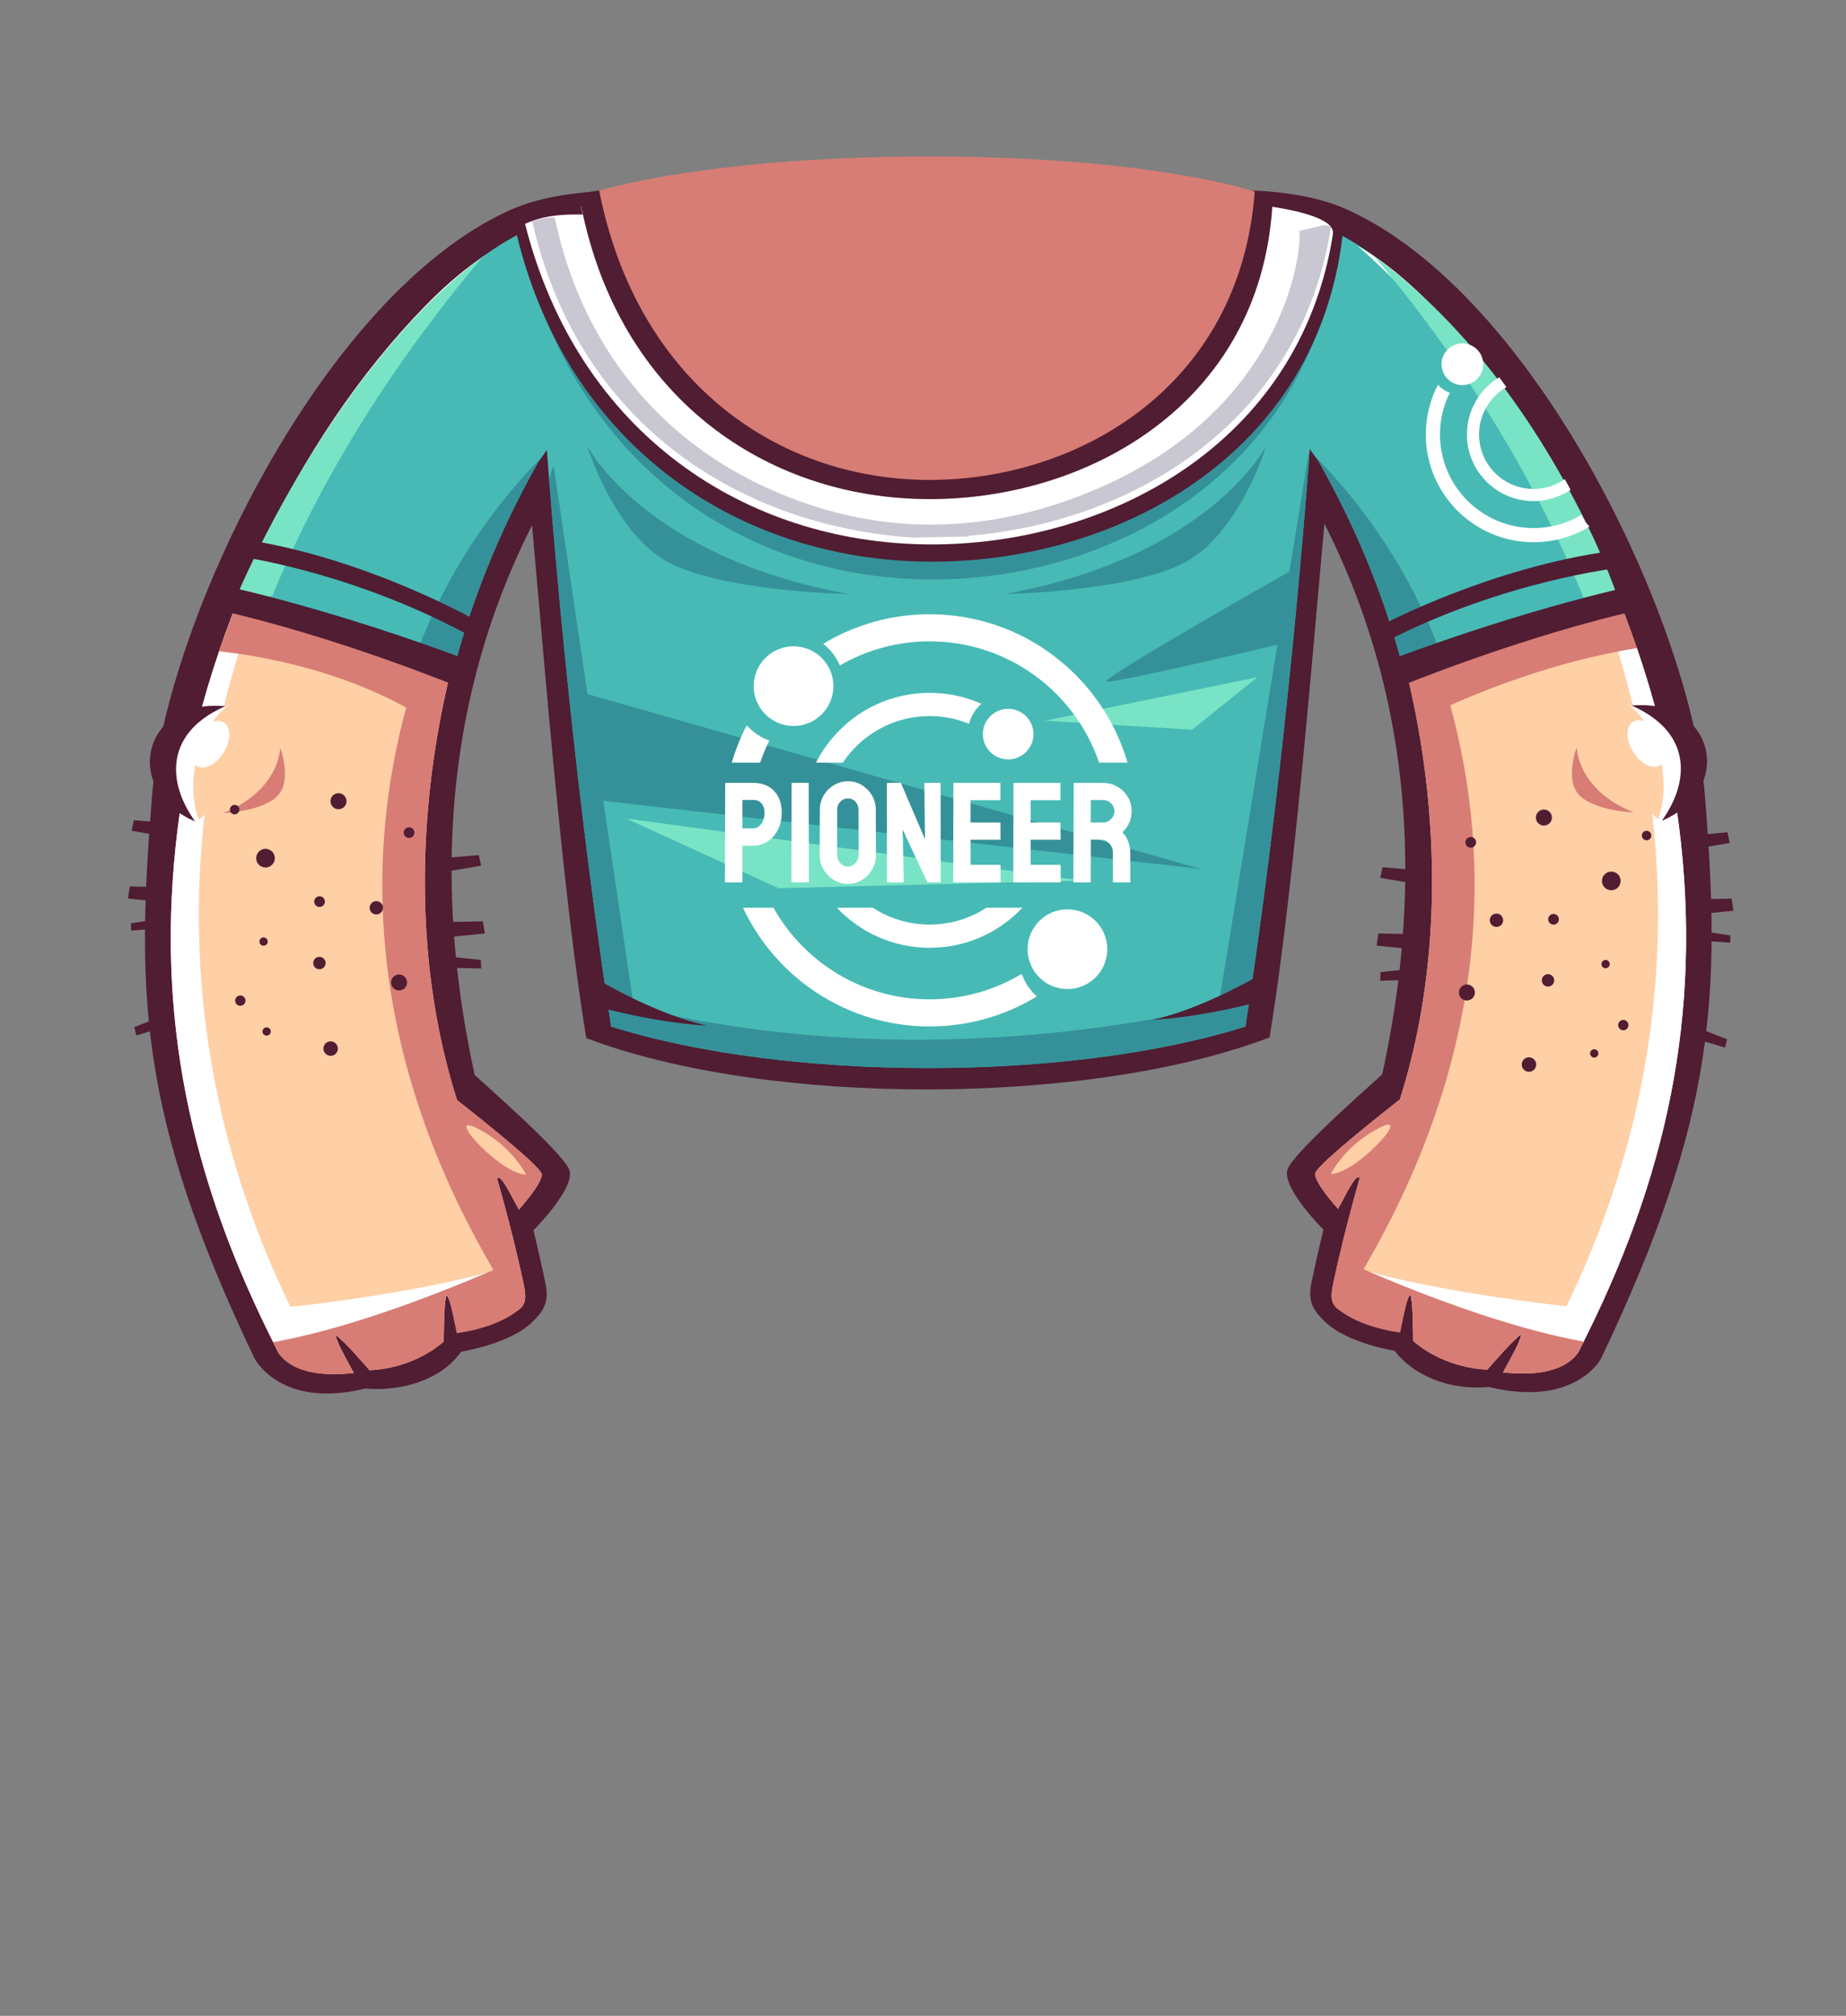 <?xml version="1.0" encoding="UTF-8"?>
<!DOCTYPE svg PUBLIC "-//W3C//DTD SVG 1.1//EN" "http://www.w3.org/Graphics/SVG/1.1/DTD/svg11.dtd">
<!-- Creator: CorelDRAW -->
<svg xmlns="http://www.w3.org/2000/svg" xml:space="preserve" width="161.909mm" height="176.792mm" style="shape-rendering:geometricPrecision; text-rendering:geometricPrecision; image-rendering:optimizeQuality; fill-rule:evenodd; clip-rule:evenodd"
viewBox="0 0 62.033 67.735"
 xmlns:xlink="http://www.w3.org/1999/xlink">
 <rect x="0" y="0" width="62.033" height="67.735" fill="#808080" stroke="none"/>
 <defs>
  <style type="text/css">
   <![CDATA[
    .fil0 {fill:none}
    .fil6 {fill:#359199}
    .fil5 {fill:#47BAB6}
    .fil1 {fill:#501D33}
    .fil7 {fill:#79E4C5}
    .fil9 {fill:#C8B99F}
    .fil8 {fill:#C9C7D2}
    .fil4 {fill:#D77D75}
    .fil2 {fill:#FFCFA5}
    .fil3 {fill:white}
   ]]>
  </style>
 </defs>
 <g id="Слой_x0020_1">
  <g id="_88564144">
   <rect id="_119545328" class="fil0" width="62.033" height="67.735"/>
   <path id="_119679368" class="fil1" d="M14.337 29.4l1.831 -0.312 -0.079 -0.357 -1.82 0.157c0,0 -0.067,0.248 0.068,0.511zm-6.784 4.96c0.028,0.112 -0.04,0.225 -0.151,0.253 -0.111,0.028 -0.225,-0.04 -0.253,-0.151 -0.028,-0.111 0.04,-0.225 0.151,-0.253 0.111,-0.028 0.225,0.04 0.253,0.151zm-1.301 -6.132l-1.831 -0.312 0.079 -0.357 1.82 0.157c0,0 0.067,0.248 -0.068,0.511zm-0.608 2.956l-1.239 0.083 -0.004 -0.244 1.208 -0.182c0,0 0.083,0.151 0.035,0.343zm0.342 3.188l-1.405 0.421 -0.069 -0.28 1.343 -0.526c0,0 0.135,0.152 0.131,0.386zm0.393 -3.969l-2.081 -0.21 0.062 -0.407 2.057 0.038c0,0 0.095,0.274 -0.038,0.58zm7.83 1.172l2.081 -0.21 -0.062 -0.407 -2.057 0.038c0,0 -0.095,0.274 0.038,0.58zm0.492 0.933l1.466 0.035 -0.008 -0.288 -1.434 -0.153c0,0 -0.09,0.182 -0.024,0.406z"/>
   <path id="_119679440" class="fil1" d="M17.155 7.052c-6.366,2.856 -11.584,13.898 -12.048,19.714 -0.533,6.663 -0.45,10.718 3.436,18.858 0,0 0.845,1.735 3.733,1.033 1.302,0.11 2.594,-0.343 3.212,-1.23 0.015,-0.022 1.625,-0.251 2.399,-1.005 0.351,-0.342 0.575,-0.646 0.448,-1.269 -0.165,-0.815 -0.409,-1.813 -0.409,-1.813 0,0 1.436,-1.432 1.201,-2.041 -0.235,-0.609 -3.172,-3.155 -3.177,-3.179 -2.016,-9.242 -0.039,-17.126 5.241,-23.494l4.242 -5.617c-2.131,-0.629 -6.019,-0.971 -8.279,0.044l-3.83134e-005 3.83134e-005 -3.83134e-005 3.83134e-005z"/>
   <path id="_119679512" class="fil2" d="M17.795 15.731l6.201 -8.58c-4.223,-0.186 -6.65,-0.003 -9.724,3.149 -4.372,4.484 -7.515,11.247 -8.298,17.508 -0.787,6.301 0.415,11.827 3.332,17.54 0,0 0.354,1.043 2.586,0.785 0,0 -0.649,-1.148 -0.605,-1.247 0.044,-0.099 1.131,1.154 1.131,1.154 0,0 1.373,0.005 2.494,-0.962 0,0 0.005,-1.551 0.102,-1.548 0.097,0.004 0.409,1.148 0.409,1.148l1.466 -0.387c0.67,-0.315 0.879,-0.365 0.697,-1.194 -0.139,-0.634 -0.371,-1.703 -0.881,-3.497 0.141,-0.166 0.482,0.613 0.731,1.042 0,0 0.803,-0.886 0.768,-1.188 -0.034,-0.302 -2.845,-2.487 -2.845,-2.487 -2.271,-7.127 -0.735,-15.64 2.436,-21.234l0 -7.66269e-005 0 7.66269e-005 -3.83134e-005 -3.83134e-005z"/>
   <path id="_119679584" class="fil3" d="M16.775 8.283c-0.82,0.475 -1.636,1.128 -2.503,2.018 -4.372,4.484 -7.515,11.247 -8.298,17.508 -0.787,6.301 0.415,11.827 3.332,17.54 0,0 0.03,0.088 0.128,0.207 0.645,-0.09 1.297,-0.236 1.936,-0.418 -0.059,-0.129 -0.094,-0.226 -0.083,-0.252 0.013,-0.029 0.118,0.06 0.259,0.201 1.243,-0.367 2.431,-0.86 3.412,-1.322 0.014,-0.142 0.032,-0.236 0.056,-0.235 0.022,0.001 0.051,0.067 0.083,0.169 1.292,-0.617 2.196,-1.163 2.345,-1.254l-0.001 -0.006c-2.858,0.982 -7.682,1.473 -7.682,1.473 -6.51,-13.391 -1.997,-27.672 7.017,-35.63l0 -3.83134e-005 0 -3.83134e-005z"/>
   <path id="_119542160" class="fil4" d="M9.606 16.748c-0.888,1.643 -1.644,3.375 -2.244,5.136 1.381,0.149 4.709,0.69 7.379,2.573 0.445,-2.494 1.191,-4.869 2.15,-6.957 -0.21,-0.101 -0.429,-0.172 -0.655,-0.205 -1.266,-0.183 -4.524,-0.496 -6.631,-0.547z"/>
   <path id="_88446104" class="fil4" d="M17.795 15.731l0.155 -0.214c-0.041,-0.023 -0.081,-0.048 -0.122,-0.068 0,0 -10.926,12.393 -0.414,28.573 0.241,-0.169 0.292,-0.376 0.172,-0.925 -0.139,-0.634 -0.371,-1.703 -0.881,-3.497 0.141,-0.166 0.482,0.613 0.731,1.042 0,0 0.803,-0.886 0.768,-1.188 -0.034,-0.302 -2.845,-2.487 -2.845,-2.487 -2.271,-7.127 -0.735,-15.64 2.436,-21.234l0 7.66269e-005 0 3.83134e-005z"/>
   <path id="_119679704" class="fil1" d="M7.636 23.737c-2.846,-0.321 -3.581,2.817 -1.069,3.868l1.069 -3.868z"/>
   <path id="_119679776" class="fil2" d="M6.568 27.621c-0.928,-1.447 -0.952,-3.046 1.068,-3.907 0,0 0.575,2.837 -1.068,3.907z"/>
   <path id="_119679680" class="fil3" d="M6.664 27.741c-1.124,-1.432 -1.137,-3.201 1.045,-4.068 -0.867,0.58 -1.583,2.419 -1.006,3.95l-0.039 0.118z"/>
   <path id="_119679872" class="fil3" d="M7.523 24.273c0.248,0.154 0.246,0.608 -0.006,1.012 -0.252,0.405 -0.657,0.607 -0.905,0.453 -0.248,-0.154 -0.246,-0.608 0.006,-1.012 0.252,-0.405 0.657,-0.607 0.905,-0.453z"/>
   <path id="_119679944" class="fil2" d="M17.677 39.466c0,0 -0.461,-0.954 -1.639,-1.553 -1.178,-0.6 0.814,1.575 1.639,1.553z"/>
   <path id="_119680016" class="fil4" d="M9.18 45.099c0.042,0.083 0.083,0.167 0.126,0.25 0,0 0.354,1.043 2.585,0.785 0,0 -0.649,-1.148 -0.605,-1.247 0.044,-0.099 1.131,1.154 1.131,1.154 0,0 1.373,0.005 2.494,-0.963 0,0 0.005,-1.551 0.102,-1.548 0.097,0.004 0.334,1.267 0.334,1.267 0.756,-0.101 1.624,-0.376 2.134,-0.828 0.182,-0.162 0.212,-0.379 0.104,-0.872 -0.046,-0.211 -0.103,-0.471 -0.177,-0.79 -4.233,1.901 -6.938,2.564 -8.229,2.792l-3.83134e-005 0z"/>
   <path id="_119680088" class="fil4" d="M9.414 25.13c0,0 0,1.417 -1.91,2.189 0,0 1.266,-0.043 1.803,-0.558 0.537,-0.515 0.107,-1.631 0.107,-1.631z"/>
   <path id="_119684744" class="fil1" d="M19.701 34.881c-1.119,-6.861 -1.794,-18.427 -2.476,-23.778 1.21,-4.982 10.726,-3.454 13.968,-2.78 3.242,-0.674 12.758,-2.201 13.968,2.78 -0.683,5.351 -1.379,16.895 -2.498,23.756 -6.089,2.316 -16.873,2.337 -22.962,0.021l3.83134e-005 0 0 0 0 -3.83134e-005z"/>
   <path id="_119684648" class="fil1" d="M48.212 29.808l-1.831 -0.312 0.079 -0.357 1.82 0.157c0,0 0.067,0.248 -0.068,0.511zm6.784 4.96c-0.028,0.112 0.04,0.225 0.151,0.253 0.111,0.028 0.225,-0.04 0.253,-0.151 0.028,-0.111 -0.04,-0.225 -0.151,-0.253 -0.111,-0.028 -0.225,0.04 -0.253,0.151zm1.301 -6.132l1.831 -0.312 -0.079 -0.357 -1.82 0.157c0,0 -0.067,0.248 0.068,0.511zm0.608 2.956l1.239 0.083 0.004 -0.244 -1.208 -0.182c0,0 -0.083,0.151 -0.035,0.343zm-0.342 3.188l1.405 0.421 0.069 -0.28 -1.343 -0.526c0,0 -0.135,0.152 -0.131,0.386zm-0.393 -3.969l2.081 -0.21 -0.062 -0.407 -2.057 0.038c0,0 -0.095,0.274 0.038,0.58zm-7.83 1.172l-2.081 -0.21 0.062 -0.407 2.057 0.038c0,0 0.095,0.274 -0.038,0.58zm-0.492 0.934l-1.466 0.035 0.008 -0.288 1.434 -0.153c0,0 0.09,0.182 0.024,0.406z"/>
   <path id="_119684816" class="fil1" d="M45.244 7.031c6.366,2.856 11.584,13.898 12.049,19.714 0.533,6.663 0.386,10.782 -3.5,18.922 0,0 -0.877,1.639 -3.765,0.936 -1.345,0.126 -2.54,-0.402 -3.159,-1.208 -0.016,-0.021 -1.582,-0.241 -2.357,-0.995 -0.351,-0.342 -0.575,-0.646 -0.448,-1.269 0.165,-0.815 0.409,-1.813 0.409,-1.813 0,0 -1.436,-1.432 -1.201,-2.041 0.235,-0.609 3.172,-3.155 3.177,-3.179 2.016,-9.242 0.039,-17.126 -5.241,-23.494l-4.242 -5.617c2.131,-0.629 6.019,-0.971 8.279,0.044l3.83134e-005 3.83134e-005z"/>
   <path id="_119684888" class="fil2" d="M44.604 15.71l-6.201 -8.58c4.223,-0.186 6.65,-0.003 9.724,3.149 4.372,4.484 7.515,11.247 8.298,17.508 0.787,6.301 -0.415,11.827 -3.332,17.54 0,0 -0.354,1.043 -2.586,0.785 0,0 0.649,-1.148 0.605,-1.247 -0.044,-0.099 -1.131,1.154 -1.131,1.154 0,0 -1.373,0.005 -2.494,-0.962 0,0 -0.005,-1.551 -0.102,-1.548 -0.097,0.004 -0.409,1.148 -0.409,1.148l-1.466 -0.387c-0.67,-0.315 -0.879,-0.365 -0.697,-1.195 0.139,-0.634 0.371,-1.703 0.881,-3.497 -0.141,-0.166 -0.482,0.613 -0.731,1.042 0,0 -0.803,-0.886 -0.768,-1.188 0.034,-0.302 2.845,-2.487 2.845,-2.487 2.271,-7.127 0.735,-15.64 -2.436,-21.234l0 -7.66269e-005z"/>
   <path id="_119544248" class="fil4" d="M52.267 15.791c1.103,1.89 2.031,3.92 2.742,5.991 -3.745,0.581 -7.004,2.262 -7.004,2.262 0,0 -0.197,-0.169 -0.511,-0.454 -0.563,-2.709 -1.477,-5.252 -2.628,-7.403 0.197,-0.076 0.418,-0.174 0.667,-0.311 1.402,-0.768 3.953,-0.301 6.734,-0.085z"/>
   <path id="_119684432" class="fil4" d="M44.604 15.71l-0.155 -0.214c0.041,-0.023 0.081,-0.048 0.122,-0.068 0,0 10.926,12.393 0.414,28.573 -0.241,-0.169 -0.292,-0.376 -0.172,-0.925 0.139,-0.634 0.371,-1.703 0.881,-3.497 -0.141,-0.166 -0.482,0.613 -0.731,1.042 0,0 -0.803,-0.886 -0.768,-1.188 0.034,-0.302 2.845,-2.487 2.845,-2.487 2.271,-7.127 0.735,-15.64 -2.436,-21.234l0 3.83134e-005 0 3.83134e-005z"/>
   <path id="_119684504" class="fil5" d="M47.236 22.786c-0.575,-2.306 -1.5,-4.769 -2.929,-7.291l-6.201 -8.58c4.223,-0.186 6.65,-0.003 9.724,3.149 2.74,2.81 4.997,6.515 6.493,10.43 -2.455,0.576 -5.148,1.537 -7.087,2.291l0 -3.83134e-005z"/>
   <path id="_119684576" class="fil6" d="M47.236 22.786c-0.575,-2.306 -1.5,-4.769 -2.929,-7.291l-0.129 -0.179c2.105,2.15 3.497,4.527 4.357,6.977 -0.46,0.169 -0.896,0.335 -1.299,0.492z"/>
   <path id="_135238464" class="fil5" d="M20.536 34.492c-1.109,-7.253 -1.924,-15.369 -2.385,-22.597 0.945,-3.892 6.988,-5.857 13.035,-5.868l0 -0 0.008 3.83134e-005 0.008 -3.83134e-005 0 0c6.047,0.011 12.09,1.976 13.035,5.868 -0.461,7.228 -1.277,15.344 -2.385,22.597 -5.9,1.861 -15.415,1.861 -21.315,3.83134e-005l0 -3.83134e-005 -7.66269e-005 0z"/>
   <polygon id="_119683208" class="fil7" points="26.16,29.844 21.047,27.505 36.364,29.588 "/>
   <polygon id="_124547344" class="fil7" points="35.118,24.217 40.06,24.518 42.251,22.756 "/>
   <path id="_135244848" class="fil6" d="M20.536 34.492c-0.897,-5.866 -1.602,-12.298 -2.082,-18.367 0.058,-0.272 0.111,-0.431 0.155,-0.448l2.707 18.261c0.129,-0.308 7.662,2.475 19.625,-0.12l3.052 -18.688c0,0 -0,0.425 -0.041,0.783 -0.481,6.131 -1.192,12.645 -2.099,18.579 -5.9,1.861 -15.415,1.861 -21.315,3.83134e-005l-7.66269e-005 3.83134e-005 -7.66269e-005 0z"/>
   <polygon id="_119545832" class="fil6" points="19.556,23.27 40.36,29.201 20.029,26.88 "/>
   <path id="_119545904" class="fil1" d="M42.176 32.851c0,0 -1.894,1.095 -3.465,1.417 0,0 1.463,-0.043 3.658,-0.622l0.28 -0.601 -0.473 -0.193z"/>
   <path id="_119545976" class="fil1" d="M20.307 33.044c0,0 1.894,1.095 3.465,1.417 0,0 -1.463,-0.043 -3.659,-0.622l-0.28 -0.601 0.473 -0.193z"/>
   <path id="_119546048" class="fil5" d="M15.163 22.807c0.575,-2.306 1.5,-4.769 2.929,-7.291l6.201 -8.58c-4.223,-0.186 -6.65,-0.003 -9.724,3.149 -2.74,2.81 -4.997,6.515 -6.493,10.43 2.455,0.576 5.148,1.537 7.087,2.291l-3.83134e-005 0z"/>
   <path id="_119546120" class="fil7" d="M9.121 20.098c1.458,-3.598 3.808,-7.584 7.116,-11.483 -3.484,2.55 -6.493,7.361 -8.218,11.261 0.186,0.615 1.123,0.13 1.123,0.13 0.014,-0.019 -0.036,0.111 -0.021,0.092z"/>
   <path id="_119546192" class="fil6" d="M15.163 22.807c0.575,-2.306 1.5,-4.769 2.929,-7.291l0.129 -0.179c-2.105,2.15 -3.497,4.527 -4.357,6.977 0.46,0.169 0.896,0.335 1.299,0.492z"/>
   <path id="_119546288" class="fil6" d="M43.516 19.099c0,0 -6.568,3.713 -6.332,3.799 0.236,0.086 6.053,-1.309 6.053,-1.309l0.279 -2.489z"/>
   <path id="_130621488" class="fil3" d="M45.624 8.261c0.819,0.475 1.636,1.128 2.503,2.018 2.626,2.693 4.809,6.21 6.303,9.945 -0.611,-1.528 -1.338,-3.02 -2.163,-4.433 -0.192,-0.015 -0.382,-0.031 -0.572,-0.048 -1.631,-2.845 -3.695,-5.384 -6.072,-7.482l0 0 0 3.83134e-005zm8.818 11.994c0.11,0.276 0.216,0.552 0.318,0.83 -0.102,-0.278 -0.208,-0.555 -0.318,-0.83zm0.335 0.875c0.029,0.079 0.058,0.158 0.086,0.237 -0.028,-0.079 -0.057,-0.158 -0.086,-0.237zm0.117 0.324c0.025,0.069 0.049,0.139 0.073,0.209 -0.024,-0.07 -0.049,-0.139 -0.073,-0.209zm0.106 0.302c0.689,2.001 1.176,4.041 1.425,6.03 0.787,6.302 -0.415,11.827 -3.332,17.54 0,0 -0.03,0.088 -0.128,0.207 -0.645,-0.09 -1.296,-0.236 -1.936,-0.418 0.059,-0.129 0.094,-0.226 0.083,-0.251 -0.013,-0.03 -0.118,0.06 -0.259,0.201 -1.243,-0.367 -2.431,-0.86 -3.412,-1.322 -0.014,-0.142 -0.032,-0.236 -0.056,-0.235 -0.022,0.001 -0.051,0.067 -0.083,0.169 -1.292,-0.617 -2.196,-1.163 -2.345,-1.254l0.001 -0.006c2.858,0.982 7.682,1.473 7.682,1.473 3.633,-7.474 3.832,-15.225 1.731,-22 0.21,-0.04 0.422,-0.077 0.636,-0.11l-0.009 -0.025 0 3.83134e-005z"/>
   <path id="_119546432" class="fil1" d="M54.763 23.716c2.846,-0.321 3.581,2.817 1.069,3.868l-1.069 -3.868z"/>
   <path id="_119546504" class="fil2" d="M55.831 27.6c0.928,-1.447 0.952,-3.046 -1.068,-3.907 0,0 -0.575,2.837 1.068,3.907z"/>
   <path id="_119546576" class="fil3" d="M55.735 27.72c1.124,-1.432 1.137,-3.201 -1.045,-4.068 0.867,0.58 1.583,2.419 1.006,3.95l0.039 0.118z"/>
   <path id="_119546648" class="fil3" d="M54.876 24.251c-0.248,0.154 -0.246,0.608 0.006,1.012 0.252,0.405 0.657,0.607 0.905,0.453 0.248,-0.154 0.246,-0.608 -0.006,-1.012 -0.252,-0.405 -0.657,-0.607 -0.905,-0.453z"/>
   <path id="_119546720" class="fil2" d="M44.721 39.445c0,0 0.461,-0.954 1.639,-1.553 1.178,-0.6 -0.814,1.575 -1.639,1.553z"/>
   <path id="_119546792" class="fil4" d="M53.219 45.078c-0.042,0.083 -0.083,0.167 -0.126,0.25 0,0 -0.354,1.043 -2.585,0.785 0,0 0.649,-1.148 0.605,-1.247 -0.044,-0.099 -1.131,1.154 -1.131,1.154 0,0 -1.373,0.005 -2.494,-0.963 0,0 -0.005,-1.551 -0.102,-1.548 -0.097,0.004 -0.334,1.267 -0.334,1.267 -0.756,-0.101 -1.624,-0.376 -2.134,-0.828 -0.182,-0.162 -0.212,-0.38 -0.104,-0.872 0.046,-0.211 0.103,-0.471 0.177,-0.79 4.233,1.901 6.938,2.564 8.229,2.792l3.83134e-005 0z"/>
   <path id="_119546864" class="fil4" d="M52.985 25.109c0,0 0,1.417 1.91,2.189 0,0 -1.266,-0.043 -1.803,-0.558 -0.537,-0.515 -0.107,-1.631 -0.107,-1.631z"/>
   <path id="_119546936" class="fil1" d="M54.331 29.346c0.14,0.102 0.171,0.299 0.068,0.439 -0.102,0.14 -0.299,0.171 -0.439,0.068 -0.14,-0.102 -0.17,-0.299 -0.068,-0.438 0.102,-0.14 0.299,-0.171 0.438,-0.068zm-2.508 3.526c-0.038,0.108 0.019,0.227 0.127,0.266 0.108,0.038 0.227,-0.019 0.266,-0.127 0.038,-0.108 -0.019,-0.227 -0.127,-0.266 -0.108,-0.038 -0.227,0.019 -0.266,0.127zm2 -0.523c-0.025,0.072 0.012,0.152 0.085,0.177 0.072,0.025 0.152,-0.013 0.177,-0.085 0.026,-0.072 -0.012,-0.152 -0.085,-0.177 -0.072,-0.025 -0.152,0.013 -0.177,0.085zm-0.381 3.001c-0.025,0.072 0.012,0.152 0.085,0.177 0.072,0.026 0.152,-0.012 0.177,-0.085 0.026,-0.072 -0.012,-0.152 -0.085,-0.177 -0.072,-0.025 -0.152,0.012 -0.177,0.085zm0.944 -0.963c-0.032,0.09 0.016,0.19 0.106,0.221 0.09,0.032 0.19,-0.016 0.221,-0.106 0.032,-0.09 -0.016,-0.189 -0.106,-0.221 -0.09,-0.032 -0.189,0.016 -0.221,0.106zm-3.236 1.302c-0.045,0.127 0.022,0.265 0.148,0.31 0.127,0.045 0.265,-0.022 0.31,-0.149 0.045,-0.127 -0.022,-0.265 -0.149,-0.31 -0.127,-0.045 -0.265,0.022 -0.31,0.148zm0.89 -8.436c0.12,0.088 0.146,0.256 0.059,0.376 -0.088,0.12 -0.256,0.146 -0.376,0.059 -0.12,-0.088 -0.146,-0.256 -0.059,-0.376 0.088,-0.12 0.256,-0.146 0.376,-0.059zm-2.511 0.905c0.08,0.058 0.097,0.171 0.039,0.251 -0.058,0.08 -0.171,0.097 -0.251,0.039 -0.08,-0.058 -0.097,-0.171 -0.039,-0.251 0.058,-0.08 0.171,-0.097 0.251,-0.039zm2.782 2.586c0.08,0.058 0.097,0.171 0.039,0.251 -0.058,0.08 -0.171,0.098 -0.251,0.039 -0.08,-0.058 -0.097,-0.171 -0.039,-0.251 0.058,-0.08 0.171,-0.097 0.251,-0.039zm-2.859 2.387c0.12,0.088 0.146,0.256 0.059,0.376 -0.088,0.12 -0.256,0.146 -0.376,0.059 -0.12,-0.088 -0.146,-0.256 -0.059,-0.376 0.088,-0.12 0.256,-0.146 0.376,-0.059zm0.967 -2.391c0.1,0.073 0.122,0.213 0.049,0.313 -0.073,0.1 -0.213,0.122 -0.313,0.049 -0.1,-0.073 -0.122,-0.213 -0.049,-0.313 0.073,-0.1 0.213,-0.122 0.313,-0.049zm5.007 -2.794c0.071,0.052 0.087,0.151 0.035,0.223 -0.052,0.071 -0.152,0.087 -0.223,0.035 -0.071,-0.052 -0.087,-0.151 -0.035,-0.223 0.052,-0.071 0.151,-0.087 0.222,-0.035z"/>
   <path id="_119547008" class="fil7" d="M53.256 20.183c-1.458,-3.598 -3.787,-7.69 -7.095,-11.59 3.239,2.37 5.68,5.882 7.393,9.498 0.13,0.273 0.639,1.434 0.75,1.847 -0.118,0.39 -0.802,0.567 -1.048,0.245z"/>
   <path id="_119547224" class="fil1" d="M8.762 28.566c-0.149,0.089 -0.197,0.282 -0.109,0.43 0.089,0.149 0.282,0.197 0.43,0.108 0.149,-0.089 0.197,-0.282 0.108,-0.43 -0.089,-0.149 -0.282,-0.197 -0.43,-0.108zm2.173 3.742c0.028,0.111 -0.04,0.225 -0.151,0.253 -0.111,0.028 -0.225,-0.04 -0.253,-0.151 -0.028,-0.111 0.04,-0.225 0.151,-0.253 0.111,-0.028 0.225,0.04 0.253,0.151zm-1.943 -0.705c0.019,0.074 -0.026,0.15 -0.101,0.169 -0.074,0.019 -0.15,-0.026 -0.169,-0.101 -0.019,-0.074 0.026,-0.15 0.101,-0.169 0.074,-0.019 0.15,0.026 0.169,0.101zm0.103 3.023c0.019,0.074 -0.026,0.15 -0.101,0.169 -0.074,0.019 -0.15,-0.026 -0.169,-0.101 -0.019,-0.074 0.026,-0.15 0.101,-0.169 0.074,-0.019 0.15,0.026 0.169,0.101zm-0.851 -1.046c0.023,0.093 -0.033,0.187 -0.126,0.211 -0.093,0.023 -0.187,-0.033 -0.211,-0.126 -0.023,-0.093 0.033,-0.187 0.126,-0.211 0.093,-0.023 0.187,0.033 0.211,0.126zm3.102 1.594c0.033,0.13 -0.046,0.262 -0.176,0.295 -0.13,0.033 -0.262,-0.046 -0.295,-0.176 -0.033,-0.13 0.046,-0.262 0.176,-0.295 0.13,-0.033 0.262,0.046 0.295,0.176zm-0.109 -8.483c-0.128,0.076 -0.169,0.241 -0.093,0.369 0.076,0.128 0.241,0.169 0.369,0.093 0.127,-0.076 0.169,-0.241 0.093,-0.369 -0.076,-0.128 -0.241,-0.169 -0.369,-0.093zm2.417 1.132c-0.085,0.051 -0.113,0.161 -0.062,0.246 0.051,0.085 0.161,0.113 0.246,0.062 0.085,-0.051 0.113,-0.161 0.062,-0.246 -0.051,-0.085 -0.161,-0.113 -0.246,-0.062zm-3.008 2.318c-0.085,0.051 -0.113,0.161 -0.062,0.246 0.051,0.085 0.161,0.113 0.246,0.062 0.085,-0.051 0.113,-0.161 0.062,-0.246 -0.051,-0.085 -0.161,-0.113 -0.246,-0.062zm2.627 2.64c-0.127,0.076 -0.169,0.241 -0.093,0.369 0.076,0.127 0.241,0.169 0.369,0.093 0.127,-0.076 0.169,-0.241 0.093,-0.369 -0.076,-0.127 -0.241,-0.169 -0.369,-0.093zm-0.742 -2.47c-0.106,0.063 -0.141,0.201 -0.078,0.307 0.063,0.106 0.201,0.141 0.308,0.077 0.106,-0.063 0.141,-0.201 0.077,-0.307 -0.063,-0.106 -0.201,-0.141 -0.307,-0.077zm-4.728 -3.243c-0.076,0.045 -0.1,0.143 -0.055,0.218 0.045,0.076 0.143,0.1 0.218,0.055 0.075,-0.045 0.1,-0.143 0.055,-0.218 -0.045,-0.075 -0.143,-0.1 -0.218,-0.055z"/>
   <path id="_121761024" class="fil6" d="M17.319 7.26c2.022,-1.905 25.717,-1.851 27.739,0.053 -0.529,8.247 -7.411,12.197 -13.823,12.158 -6.533,-0.039 -12.383,-4.219 -13.916,-12.212l-3.83134e-005 0 3.83134e-005 0z"/>
   <path id="_121760952" class="fil1" d="M17.212 7.199c2.022,-1.821 25.942,-1.77 27.964,0.051 -0.529,7.885 -7.529,11.661 -13.941,11.623 -6.533,-0.038 -12.49,-4.034 -14.023,-11.675l3.83134e-005 3.83134e-005z"/>
   <path id="_121760880" class="fil3" d="M44.791 7.87c-1.104,7.067 -7.595,10.458 -13.568,10.423 -6.163,-0.036 -11.804,-3.72 -13.579,-10.773 0.385,-0.162 0.876,-0.357 2.13,-0.305 6.778,-0.696 25.322,-1.309 25.017,0.655l0 3.83134e-005 3.83134e-005 0 3.83134e-005 3.83134e-005z"/>
   <path id="_121760808" class="fil8" d="M44.726 7.634c-1.019,6.521 -6.624,9.912 -12.177,10.369l0.004 0.023 -1.877 0.038c-5.633,-0.376 -11.197,-3.651 -12.788,-10.612l3.83134e-005 3.83134e-005c0.196,-0.103 0.621,-0.169 0.749,-0.139 0.127,0.28 0.999,7.078 8.499,9.621 3.292,1.116 6.582,0.848 9.758,-0.521 6.547,-2.822 6.883,-8.409 6.762,-8.65l0.866 -0.207c0.136,0.034 0.207,0.06 0.204,0.077l-7.66269e-005 0 -3.83134e-005 -3.83134e-005z"/>
   <path id="_121760664" class="fil3" d="M19.525 6.934c0.249,-0.235 0.9,-0.434 1.832,-0.597 5.347,-0.938 19.968,-0.706 21.398,0.642 -0.439,6.851 -6.254,10.132 -11.581,10.1 -5.427,-0.033 -10.375,-3.505 -11.649,-10.144l3.83134e-005 -3.83134e-005 -3.83134e-005 0 0 3.83134e-005z"/>
   <path id="_121760520" class="fil9" d="M20.105 9.004c2.438,-1.931 6.638,-2.917 10.863,-2.95l0.344 0c4.346,0.033 8.665,1.076 11.068,3.118 -1.439,5.149 -6.512,7.625 -11.206,7.598 -4.804,-0.028 -9.232,-2.678 -11.069,-7.766l7.66269e-005 0z"/>
   <path id="_121760448" class="fil1" d="M19.525 6.902c0.249,-0.229 0.9,-0.422 1.832,-0.581 5.347,-0.912 19.968,-0.686 21.398,0.624 -0.439,6.665 -6.254,9.856 -11.581,9.825 -5.427,-0.032 -10.375,-3.41 -11.649,-9.868l3.83134e-005 -3.83134e-005 -3.83134e-005 0z"/>
   <path id="_121760376" class="fil4" d="M42.164 6.433c-0.482,6.574 -5.965,9.724 -10.992,9.693 -5.117,-0.032 -9.785,-3.359 -11.037,-9.723 5.567,-1.53 16.742,-1.537 22.029,0.03l-7.66269e-005 0 -3.83134e-005 0z"/>
   <path id="_121760304" class="fil6" d="M42.552 14.982c0,0 -1.91,3.735 -8.801,4.98 0,0 4.551,-0.086 6.268,-1.181 1.717,-1.095 2.533,-3.799 2.533,-3.799z"/>
   <path id="_121760232" class="fil6" d="M19.734 14.982c0,0 1.91,3.735 8.801,4.98 0,0 -4.551,-0.086 -6.268,-1.181 -1.717,-1.095 -2.533,-3.799 -2.533,-3.799z"/>
   <path id="_119684072" class="fil1" d="M46.893 23.125c0,0 4.214,-1.754 8.384,-2.674l-0.225 -0.802c0,0 -3.561,0.716 -8.545,2.599l0.214 0.471 0.171 0.406 -3.83134e-005 0z"/>
   <path id="_119683568" class="fil1" d="M15.525 23.125c0,0 -4.214,-1.754 -8.384,-2.674l0.225 -0.802c0,0 3.561,0.716 8.545,2.599l-0.214 0.471 -0.171 0.406 3.83134e-005 0z"/>
   <path id="_119683712" class="fil3" d="M50.381 12.678c0.081,0.11 0.162,0.22 0.242,0.331 -0.55,0.316 -0.921,0.909 -0.921,1.589 0,1.011 0.82,1.831 1.831,1.831 0.39,0 0.752,-0.122 1.049,-0.33 0.066,0.119 0.132,0.239 0.197,0.359 -0.356,0.239 -0.785,0.379 -1.246,0.379 -1.237,0 -2.239,-1.003 -2.239,-2.239 0,-0.815 0.436,-1.528 1.086,-1.92zm3.03 5.009l0.003 0.006c-0.548,0.334 -1.192,0.526 -1.88,0.526 -2,0 -3.621,-1.622 -3.621,-3.621 0,-0.602 0.147,-1.169 0.407,-1.669 0.108,0.119 0.244,0.213 0.398,0.268 -0.21,0.422 -0.329,0.897 -0.329,1.401 0,1.737 1.408,3.145 3.145,3.145 0.591,0 1.145,-0.163 1.617,-0.448 0.054,0.151 0.144,0.286 0.26,0.392zm-4.269 -6.148c0.387,0 0.7,0.314 0.7,0.7 0,0.387 -0.314,0.7 -0.7,0.7 -0.387,0 -0.7,-0.314 -0.7,-0.7 0,-0.387 0.314,-0.7 0.7,-0.7z"/>
   <g>
    <path id="_167011168" class="fil3" d="M35.87 30.555c0.74,0 1.339,0.6 1.339,1.339 0,0.74 -0.6,1.339 -1.339,1.339 -0.74,0 -1.339,-0.6 -1.339,-1.339 0,-0.74 0.6,-1.339 1.339,-1.339zm-9.204 -8.839c0.74,0 1.339,0.6 1.339,1.339 0,0.74 -0.6,1.339 -1.339,1.339 -0.74,0 -1.339,-0.6 -1.339,-1.339 0,-0.74 0.6,-1.339 1.339,-1.339zm4.574 -1.077c3.151,0 5.811,2.106 6.65,4.987l-0.956 0c-0.807,-2.37 -3.051,-4.076 -5.694,-4.076 -1.099,0 -2.129,0.295 -3.016,0.81 -0.125,-0.287 -0.318,-0.536 -0.56,-0.727 1.044,-0.631 2.268,-0.994 3.576,-0.994zm3.599 12.843c-1.049,0.64 -2.281,1.008 -3.599,1.008 -2.774,0 -5.167,-1.632 -6.272,-3.988l1.024 0c1.03,1.836 2.994,3.077 5.248,3.077 1.131,0 2.189,-0.313 3.093,-0.856 0.105,0.293 0.28,0.553 0.506,0.759zm-10.249 -7.856c0.127,-0.437 0.297,-0.857 0.503,-1.254 0.206,0.229 0.466,0.407 0.761,0.513 -0.119,0.238 -0.222,0.486 -0.309,0.74l-0.956 0zm6.65 -2.345c0.618,0 1.206,0.131 1.737,0.367 -0.198,0.175 -0.345,0.408 -0.414,0.672 -0.408,-0.167 -0.855,-0.259 -1.323,-0.259 -1.217,0 -2.29,0.622 -2.917,1.565l-0.902 0c0.707,-1.391 2.152,-2.345 3.82,-2.345zm-1.908 7.221c0.549,0.357 1.204,0.565 1.908,0.565 0.704,0 1.359,-0.208 1.908,-0.565l1.208 0c-0.781,0.828 -1.888,1.345 -3.116,1.345 -1.228,0 -2.335,-0.517 -3.116,-1.345l1.208 0zm4.546 -6.685c0.47,0 0.85,0.381 0.85,0.85 0,0.47 -0.381,0.85 -0.85,0.85 -0.47,0 -0.85,-0.381 -0.85,-0.85 0,-0.47 0.381,-0.85 0.85,-0.85z"/>
    <path id="_167008840" class="fil3" d="M24.384 29.651c-0.016,0 -0.024,-0.008 -0.024,-0.024l0.01 -3.302c0,-0.013 0.006,-0.019 0.019,-0.019l0.923 0c0.295,0 0.528,0.09 0.699,0.269 0.171,0.179 0.257,0.423 0.257,0.731 0,0.228 -0.045,0.425 -0.135,0.591 -0.09,0.167 -0.207,0.295 -0.351,0.385 -0.144,0.09 -0.301,0.135 -0.471,0.135l-0.365 0 0 1.211c0,0.016 -0.008,0.024 -0.024,0.024l-0.538 0zm0.562 -1.817l0.365 0c0.103,0 0.191,-0.049 0.267,-0.147 0.075,-0.098 0.113,-0.225 0.113,-0.382 0,-0.125 -0.034,-0.228 -0.101,-0.308 -0.067,-0.08 -0.16,-0.12 -0.279,-0.12l-0.365 0.005 0 0.952zm1.673 1.817c-0.016,0 -0.024,-0.008 -0.024,-0.024l0.005 -3.302c0,-0.013 0.006,-0.019 0.019,-0.019l0.538 0c0.013,0 0.019,0.006 0.019,0.019l0.005 3.302c0,0.016 -0.006,0.024 -0.019,0.024l-0.543 0zm1.875 0.048c-0.173,0 -0.331,-0.044 -0.474,-0.132 -0.143,-0.088 -0.257,-0.205 -0.344,-0.351 -0.087,-0.146 -0.13,-0.307 -0.13,-0.483l0.005 -1.524c0,-0.176 0.042,-0.336 0.127,-0.481 0.085,-0.144 0.199,-0.26 0.344,-0.346 0.144,-0.087 0.301,-0.13 0.471,-0.13 0.173,0 0.33,0.043 0.471,0.13 0.141,0.087 0.254,0.202 0.339,0.346 0.085,0.144 0.127,0.304 0.127,0.481l0.005 1.524c0,0.176 -0.042,0.337 -0.127,0.483 -0.085,0.146 -0.199,0.263 -0.341,0.351 -0.143,0.088 -0.3,0.132 -0.473,0.132zm0 -0.582c0.096,0 0.18,-0.039 0.252,-0.118 0.072,-0.079 0.108,-0.167 0.108,-0.267l-0.005 -1.524c0,-0.106 -0.034,-0.195 -0.101,-0.269 -0.067,-0.074 -0.152,-0.111 -0.255,-0.111 -0.099,0 -0.184,0.036 -0.255,0.108 -0.07,0.072 -0.106,0.163 -0.106,0.272l0 1.524c0,0.106 0.035,0.196 0.106,0.272 0.07,0.075 0.155,0.113 0.255,0.113zm1.351 0.534c-0.026,0 -0.038,-0.011 -0.038,-0.034l-0.005 -3.274c0,-0.026 0.013,-0.038 0.038,-0.038l0.433 0 0.812 1.894 -0.024 -1.856c0,-0.026 0.014,-0.038 0.043,-0.038l0.476 0c0.019,0 0.029,0.013 0.029,0.038l0.005 3.278c0,0.019 -0.008,0.029 -0.024,0.029l-0.423 0 -0.832 -1.769 0.034 1.731c0,0.026 -0.014,0.038 -0.043,0.038l-0.481 0zm2.206 0c-0.013,0 -0.019,-0.008 -0.019,-0.024l0.005 -3.302c0,-0.013 0.006,-0.019 0.019,-0.019l1.543 0c0.013,0 0.019,0.008 0.019,0.024l0 0.538c0,0.013 -0.006,0.019 -0.019,0.019l-0.985 0 0 0.75 0.985 0c0.013,0 0.019,0.006 0.019,0.019l0.005 0.543c0,0.013 -0.006,0.019 -0.019,0.019l-0.99 0 0 0.841 0.99 0c0.013,0 0.019,0.008 0.019,0.024l0 0.548c0,0.013 -0.006,0.019 -0.019,0.019l-1.553 0zm2.019 0c-0.013,0 -0.019,-0.008 -0.019,-0.024l0.005 -3.302c0,-0.013 0.006,-0.019 0.019,-0.019l1.543 0c0.013,0 0.019,0.008 0.019,0.024l0 0.538c0,0.013 -0.006,0.019 -0.019,0.019l-0.985 0 0 0.75 0.985 0c0.013,0 0.019,0.006 0.019,0.019l0.005 0.543c0,0.013 -0.006,0.019 -0.019,0.019l-0.99 0 0 0.841 0.99 0c0.013,0 0.019,0.008 0.019,0.024l0 0.548c0,0.013 -0.006,0.019 -0.019,0.019l-1.553 0zm2.019 0c-0.013,0 -0.019,-0.008 -0.019,-0.024l0.01 -3.302c0,-0.013 0.006,-0.019 0.019,-0.019l0.971 0c0.173,0 0.333,0.042 0.478,0.127 0.146,0.085 0.262,0.199 0.349,0.341 0.087,0.143 0.13,0.304 0.13,0.483 0,0.119 -0.018,0.225 -0.053,0.32 -0.035,0.095 -0.077,0.175 -0.125,0.24 -0.048,0.066 -0.091,0.115 -0.13,0.147 0.173,0.192 0.26,0.418 0.26,0.678l0.005 0.985c0,0.016 -0.008,0.024 -0.024,0.024l-0.543 0c-0.013,0 -0.019,-0.005 -0.019,-0.014l0 -0.995c0,-0.115 -0.041,-0.216 -0.123,-0.3 -0.082,-0.085 -0.182,-0.127 -0.3,-0.127l-0.317 0 -0.005 1.413c0,0.016 -0.006,0.024 -0.019,0.024l-0.543 0zm0.567 -2.014l0.413 0c0.099,0 0.188,-0.037 0.264,-0.111 0.077,-0.074 0.115,-0.163 0.115,-0.269 0,-0.103 -0.038,-0.191 -0.113,-0.264 -0.075,-0.074 -0.164,-0.111 -0.267,-0.111l-0.413 0 0 0.755z"/>
   </g>
   <path id="_119683424" class="fil1" d="M8.263 18.735c0,0 3.804,0.559 7.673,2.708l0.172 -0.537c0,0 -3.546,-2.042 -7.587,-2.73l-0.408 0.193 0.15 0.365z"/>
   <path id="_119542952" class="fil1" d="M54.391 19.082c0,0 -3.821,0.428 -7.762,2.444l-0.153 -0.543c0,0 3.614,-1.919 7.676,-2.468l0.401 0.207 -0.163 0.36z"/>
  </g>
 </g>
</svg>
